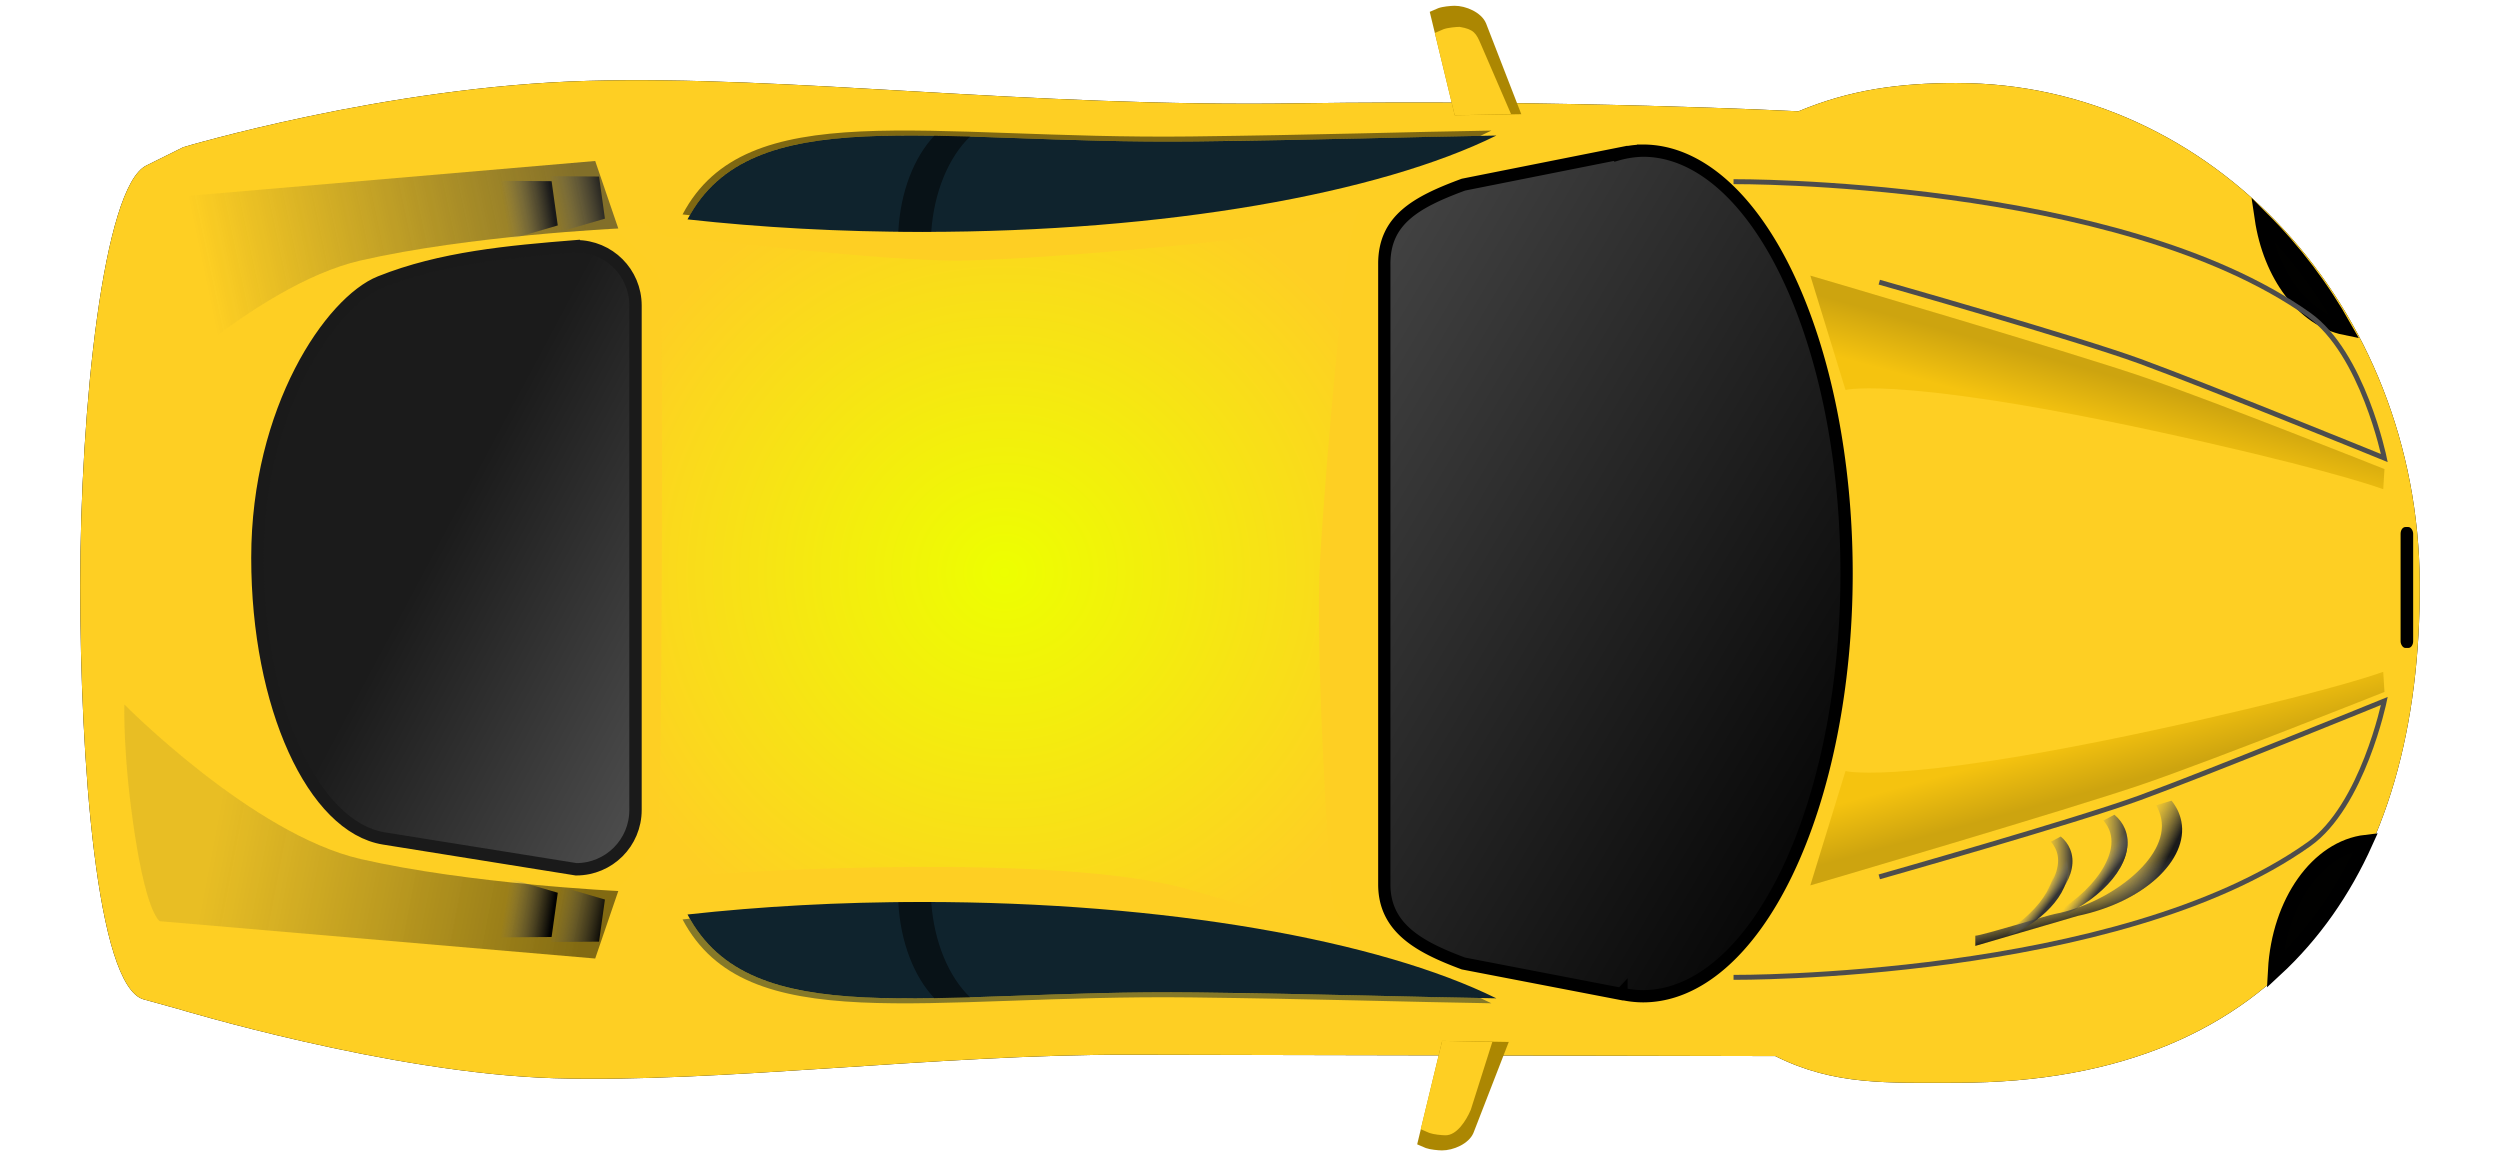 <?xml version="1.0" encoding="UTF-8"?>
<svg version="1.1" viewBox="0 0 1011 470.33" xmlns="http://www.w3.org/2000/svg" xmlns:xlink="http://www.w3.org/1999/xlink">
 <defs>
  <linearGradient id="ag">
   <stop stop-color="#ac8701" offset="0"/>
   <stop stop-color="#efbb01" offset="1"/>
  </linearGradient>
  <linearGradient id="z">
   <stop offset="0"/>
   <stop stop-color="#b3b3b3" stop-opacity="0" offset="1"/>
  </linearGradient>
  <linearGradient id="y">
   <stop offset="0"/>
   <stop stop-color="#ccc" stop-opacity="0" offset="1"/>
  </linearGradient>
  <linearGradient id="a">
   <stop stop-color="#333" offset="0"/>
   <stop stop-color="#808080" stop-opacity="0" offset="1"/>
  </linearGradient>
  <linearGradient id="x">
   <stop stop-color="#1a1a1a" offset="0"/>
   <stop stop-color="#808080" stop-opacity="0" offset="1"/>
  </linearGradient>
  <filter id="ah" color-interpolation-filters="sRGB">
   <feGaussianBlur stdDeviation="13.516"/>
  </filter>
  <linearGradient id="aa" x1="887.9" x2="876.14" y1="528.36" y2="528.42" gradientUnits="userSpaceOnUse" xlink:href="#a"/>
  <linearGradient id="ab" x1="879.9" x2="874.87" y1="537.5" y2="533.5" gradientUnits="userSpaceOnUse" xlink:href="#a"/>
  <linearGradient id="ac" x1="897.22" x2="883.76" y1="542.4" y2="535.37" gradientUnits="userSpaceOnUse" xlink:href="#x"/>
  <linearGradient id="ad" x1="880.71" x2="876.65" y1="552.05" y2="535.37" gradientUnits="userSpaceOnUse" xlink:href="#x"/>
  <linearGradient id="ae" x1="887.9" x2="876.14" y1="528.36" y2="528.42" gradientTransform="translate(-22,316.27)" gradientUnits="userSpaceOnUse" xlink:href="#a"/>
  <linearGradient id="af" x1="879.9" x2="874.87" y1="537.5" y2="533.5" gradientTransform="translate(-24,320.27)" gradientUnits="userSpaceOnUse" xlink:href="#a"/>
  <linearGradient id="ai" x1="252.14" x2="232.43" y1="864.27" y2="863.94" gradientTransform="matrix(.99 .138 -.138 .99 120.61 -30.102)" gradientUnits="userSpaceOnUse" xlink:href="#z"/>
  <linearGradient id="aj" x1="263.89" x2="242.63" y1="865.19" y2="863.94" gradientTransform="matrix(.99 .138 -.138 .99 130.62 -29.07)" gradientUnits="userSpaceOnUse" xlink:href="#y"/>
  <linearGradient id="ak" x1="252.14" x2="232.43" y1="864.27" y2="863.94" gradientTransform="matrix(.99 -.138 -.138 -.99 120.61 1463.3)" gradientUnits="userSpaceOnUse" xlink:href="#z"/>
  <linearGradient id="al" x1="263.89" x2="242.63" y1="865.19" y2="863.94" gradientTransform="matrix(.99 -.138 -.138 -.99 130.62 1462.2)" gradientUnits="userSpaceOnUse" xlink:href="#y"/>
  <linearGradient id="am" x1="205.61" x2="484.46" y1="706.74" y2="855.6" gradientUnits="userSpaceOnUse">
   <stop stop-color="#1b1b1b" offset="0"/>
   <stop stop-color="#999" offset="1"/>
  </linearGradient>
  <linearGradient id="an" x1="778.34" x2="369.86" y1="332.14" y2="90.306" gradientUnits="userSpaceOnUse">
   <stop offset="0"/>
   <stop stop-color="#666" offset="1"/>
  </linearGradient>
  <radialGradient id="as" cx="433.45" cy="722.24" r="152.63" gradientTransform="matrix(1.14 .001 -.001 1.098 -59.686 -71.511)" gradientUnits="userSpaceOnUse">
   <stop stop-color="#edff00" offset="0"/>
   <stop stop-color="#fecf24" offset="1"/>
  </radialGradient>
  <linearGradient id="ao" x1="263.17" x2="109.79" y1="568.51" y2="600.68" gradientUnits="userSpaceOnUse">
   <stop stop-color="#2d2d2d" stop-opacity=".595" offset="0"/>
   <stop stop-color="#2d2d2d" stop-opacity="0" offset="1"/>
  </linearGradient>
  <linearGradient id="ap" x1="263.89" x2="112.39" y1="867.41" y2="838.4" gradientUnits="userSpaceOnUse">
   <stop stop-opacity=".488" offset="0"/>
   <stop stop-color="#2d2d2d" stop-opacity=".107" offset="1"/>
  </linearGradient>
  <linearGradient id="aq" x1="866.55" x2="860.71" y1="812.2" y2="790.87" gradientUnits="userSpaceOnUse" xlink:href="#ag"/>
  <linearGradient id="ar" x1="866.55" x2="860.71" y1="812.2" y2="790.87" gradientTransform="matrix(1 0 0 -1 0 1450.5)" gradientUnits="userSpaceOnUse" xlink:href="#ag"/>
 </defs>
 <g transform="translate(-27.5 -490.48)">
  <path d="m819.03 524.05c-23.723 0-43.351 2.73-64.233 11.437 0 0-94.186-4.846-203.06-3.218-108.83 1.627-205.09-11.347-286.61-9.089-81.52 2.258-163.5 26.813-163.5 26.813l-14.97 7.432c-17.446 8.67-26.722 98.62-26.722 169.79 0 69.677 6.465 162.12 25.719 167.44l13.683 3.778s85.75 26.062 152.17 28.073c66.423 2.011 154.98-9.669 232.95-9.503l260.97 0.556c23.904 11.988 45.51 10.784 73.596 10.784 133.27 0 187.66-86.933 187.03-202.16-0.609-111.61-83.737-202.12-187.03-202.12z" fill-opacity=".996" filter="url(#ah)"/>
  <path d="m819.03 524.05c-23.723 0-43.351 2.73-64.233 11.437 0 0-94.186-4.846-203.06-3.218-108.83 1.627-205.09-11.347-286.61-9.089-81.52 2.258-163.5 26.813-163.5 26.813l-14.97 7.432c-17.446 8.67-26.722 98.62-26.722 169.79 0 69.677 6.465 162.12 25.719 167.44l13.683 3.778s85.75 26.062 152.17 28.073c66.423 2.011 154.98-9.669 232.95-9.503l260.97 0.556c23.904 11.988 45.51 10.784 73.596 10.784 133.27 0 187.66-86.933 187.03-202.16-0.609-111.61-83.737-202.12-187.03-202.12z" fill="#ffd024" fill-opacity=".996"/>
  <path d="m610.63 955.7c-1.509-9e-3 -4.771-0.31-6.519-0.944l-3.502-1.506 10.097-41.827 26.929 0.436-14.281 36.801c-1.901 4.435-8.198 7.068-12.724 7.041z" fill="#ac8701" fill-opacity=".996"/>
  <path transform="translate(27.5,490.48)" d="m664.44 60.922a82.321 170.98 0 0 0 -10.629 1.641c-0.052-0.066-0.106-0.136-0.158-0.201l0.006-0.012-61.85 12.32c-19.252 7.113-32 14.272-32 32v250.97c0 17.728 14.272 25.395 32 32l63.844 12.311c0.027-0.026 0.052-0.054 0.078-0.08a82.321 170.98 0 0 0 8.709 1.01 82.321 170.98 0 0 0 82.32 -170.98 82.321 170.98 0 0 0 -82.32 -170.98z" fill="url(#an)" stroke="#000" stroke-width="4.96"/>
  <path d="m260.5 590.05c-27.335 2.197-54.651 4.671-79.243 14.501-19.875 7.944-49.663 51.345-49.663 111.47 0 60.102 22.62 108.95 51.156 113.53l77.75 12.47c13.296 0 24-10.704 24-24v-203.97c0-13.296-10.704-24-24-24z" fill="url(#am)" stroke="#1a1a1a" stroke-width="5"/>
  <g fill-opacity=".996">
   <path d="m400.34 855.24c-33.364 0-65.308 1.8-94.812 5.062 25.66 48.714 97.986 30.265 205.56 31.531 49.687 0.585 89.544 1.879 121.53 2.375-47.16-23.334-133.53-38.969-232.28-38.969z" fill="#0e232e"/>
   <path d="m306.47 861.99c-0.974 0.104-1.969 0.205-2.938 0.312 25.66 48.714 97.986 30.265 205.56 31.531 49.687 0.585 89.544 1.879 121.53 2.375-1.453-0.719-2.942-1.421-4.469-2.125-30.901-0.553-68.527-1.702-115.06-2.25-106.32-1.251-178.19 16.755-204.62-29.844z" fill="#0e232e" opacity=".5"/>
   <path transform="translate(0,308.27)" d="m400.34 546.97c-3.207 0-6.383 0.029-9.562 0.062 0.818 16.171 6.428 30.257 14.594 38.844 4.671-0.076 9.495-0.197 14.438-0.344-8.566-8.192-14.593-22.228-15.719-38.562-1.251-5e-3 -2.495 0-3.75 0z" opacity=".5"/>
  </g>
  <g transform="matrix(1,0,0,-1,0,1439.5)" fill-opacity=".996">
   <path transform="translate(0,308.27)" d="m400.34 546.97c-33.364 0-65.308 1.8-94.812 5.062 25.66 48.714 97.986 30.265 205.56 31.531 49.687 0.585 89.544 1.879 121.53 2.375-47.16-23.334-133.53-38.969-232.28-38.969z" fill="#0e232e"/>
   <path transform="translate(0,308.27)" d="m306.47 553.72c-0.974 0.104-1.969 0.205-2.938 0.312 25.66 48.714 97.986 30.265 205.56 31.531 49.687 0.585 89.544 1.879 121.53 2.375-1.453-0.719-2.942-1.421-4.469-2.125-30.901-0.553-68.527-1.702-115.06-2.25-106.32-1.251-178.19 16.755-204.62-29.844z" opacity=".5"/>
   <path transform="translate(0,308.27)" d="m400.34 546.97c-3.207 0-6.383 0.029-9.562 0.062 0.818 16.171 6.428 30.257 14.594 38.844 4.671-0.076 9.495-0.197 14.438-0.344-8.566-8.192-14.593-22.228-15.719-38.562-1.251-5e-3 -2.495 0-3.75 0z" opacity=".5"/>
  </g>
  <path d="m942.17 578.73c3.412 23.068 16.82 40.95 33.594 44.344-9.233-16.465-20.568-31.395-33.594-44.344z" fill-opacity=".996" stroke="#000" stroke-width="5.795"/>
  <path d="m984.28 830.96c-19.598 2.286-35.182 24.262-36.719 51.812 15.583-14.397 27.759-31.887 36.719-51.812z" fill-opacity=".996" stroke="#000" stroke-width="5.795"/>
  <path d="m787.48 845.08s79.678-22.596 105.38-31.982c26.84-9.802 98.86-39.146 98.86-39.146s-8.741 42.47-30.483 57.918c-77.224 54.87-232.69 53.854-232.69 53.854" fill="none" stroke="#4d4d4d" stroke-width="2"/>
  <path d="m787.48 604.59s79.678 22.596 105.38 31.982c26.84 9.802 98.86 39.146 98.86 39.146s-8.741-42.47-30.483-57.918c-77.224-54.87-232.69-53.854-232.69-53.854" fill="none" stroke="#4d4d4d" stroke-width="2"/>
  <path d="m615.71 492.82c-1.509 9e-3 -4.771 0.31-6.519 0.944l-3.502 1.506 10.097 41.827 26.929-0.436-14.281-36.801c-1.901-4.435-8.198-7.068-12.724-7.041z" fill="#ac8701" fill-opacity=".996"/>
  <path d="m865.67 827.07-4.438 2.344c0.989 1.157 1.796 2.429 2.375 3.844 4.798 11.717-10.736 29.236-26.875 35.781-0.517 0.21-1.813 0.841-3.406 1.656l13.625-3.875c17.306-8.458 27.471-23.082 23-34-0.916-2.237-2.375-4.166-4.281-5.75z" fill="none"/>
  <path transform="translate(0,308.27)" d="m882.56 511.69-4.438 2.344c0.989 1.157 1.796 2.429 2.375 3.844 4.798 11.717-10.736 29.236-26.875 35.781-0.517 0.21-1.813 0.841-3.406 1.656l13.625-3.875c17.306-8.458 27.471-23.082 23-34-0.916-2.237-2.375-4.166-4.281-5.75z" fill="url(#aa)"/>
  <path transform="translate(0,308.27)" d="m882.56 511.69-4.438 2.344c0.989 1.157 1.796 2.429 2.375 3.844 4.798 11.717-10.736 29.236-26.875 35.781-0.517 0.21-1.813 0.841-3.406 1.656l13.625-3.875c17.306-8.458 27.471-23.082 23-34-0.916-2.237-2.375-4.166-4.281-5.75z" fill="url(#ab)"/>
  <path transform="translate(0,308.27)" d="m905.66 506-6.188 1.844c0.96 1.713 1.655 3.532 2.031 5.469 3.119 16.034-20.962 34.284-43.031 38.5-3.395 0.649-28.884 8.576-32.158 8.804v4.125l41.44-12.148c26.286-5.496 44.949-22.448 41.875-38.25-0.596-3.062-1.956-5.859-3.969-8.344z" fill="url(#ac)"/>
  <path transform="translate(0,308.27)" d="m905.66 506-6.188 1.844c0.96 1.713 1.655 3.532 2.031 5.469 3.119 16.034-20.962 34.284-43.031 38.5-3.395 0.649-28.884 8.576-32.158 8.804v4.125l41.44-12.148c26.286-5.496 44.949-22.448 41.875-38.25-0.596-3.062-1.956-5.859-3.969-8.344z" fill="url(#ad)"/>
  <g transform="matrix(.893 0 0 .893 92.372 89.405)">
   <path d="m860.56 827.96-4.438 2.344c0.989 1.157 1.796 2.429 2.375 3.844 4.798 11.717-10.736 29.236-26.875 35.781-0.517 0.21-1.813 0.841-3.406 1.656l13.625-3.875c17.306-8.458 27.471-23.082 23-34-0.916-2.237-2.375-4.166-4.281-5.75z" fill="url(#ae)"/>
   <path d="m858.56 831.96-4.438 2.344c0.989 1.157 1.796 2.429 2.375 3.844 4.798 11.717-10.736 29.236-26.875 35.781-0.517 0.21-1.813 0.841-3.406 1.656l13.625-3.875c17.306-8.458 27.471-23.082 23-34-0.916-2.237-2.375-4.166-4.281-5.75z" fill="url(#af)"/>
  </g>
  <g transform="matrix(1,0,0,-1,0,1447.3)">
   <path d="m865.67 827.07-4.438 2.344c0.989 1.157 1.796 2.429 2.375 3.844 4.798 11.717-10.736 29.236-26.875 35.781-0.517 0.21-1.813 0.841-3.406 1.656l13.625-3.875c17.306-8.458 27.471-23.082 23-34-0.916-2.237-2.375-4.166-4.281-5.75z" fill="none"/>
   <path transform="translate(0,308.27)" d="m882.56 511.69-4.438 2.344c0.989 1.157 1.796 2.429 2.375 3.844 4.798 11.717-10.736 29.236-26.875 35.781-0.517 0.21-1.813 0.841-3.406 1.656l13.625-3.875c17.306-8.458 27.471-23.082 23-34-0.916-2.237-2.375-4.166-4.281-5.75z" fill="url(#aa)"/>
   <path transform="translate(0,308.27)" d="m882.56 511.69-4.438 2.344c0.989 1.157 1.796 2.429 2.375 3.844 4.798 11.717-10.736 29.236-26.875 35.781-0.517 0.21-1.813 0.841-3.406 1.656l13.625-3.875c17.306-8.458 27.471-23.082 23-34-0.916-2.237-2.375-4.166-4.281-5.75z" fill="url(#ab)"/>
   <path transform="translate(0,308.27)" d="m905.66 506-6.188 1.844c0.96 1.713 1.655 3.532 2.031 5.469 3.119 16.034-20.962 34.284-43.031 38.5-3.395 0.649-28.884 8.576-32.158 8.804v4.125l41.44-12.148c26.286-5.496 44.949-22.448 41.875-38.25-0.596-3.062-1.956-5.859-3.969-8.344z" fill="url(#ac)"/>
   <path transform="translate(0,308.27)" d="m905.66 506-6.188 1.844c0.96 1.713 1.655 3.532 2.031 5.469 3.119 16.034-20.962 34.284-43.031 38.5-3.395 0.649-28.884 8.576-32.158 8.804v4.125l41.44-12.148c26.286-5.496 44.949-22.448 41.875-38.25-0.596-3.062-1.956-5.859-3.969-8.344z" fill="url(#ad)"/>
   <g transform="matrix(.893 0 0 .893 92.372 89.405)">
    <path d="m860.56 827.96-4.438 2.344c0.989 1.157 1.796 2.429 2.375 3.844 4.798 11.717-10.736 29.236-26.875 35.781-0.517 0.21-1.813 0.841-3.406 1.656l13.625-3.875c17.306-8.458 27.471-23.082 23-34-0.916-2.237-2.375-4.166-4.281-5.75z" fill="url(#ae)"/>
    <path d="m858.56 831.96-4.438 2.344c0.989 1.157 1.796 2.429 2.375 3.844 4.798 11.717-10.736 29.236-26.875 35.781-0.517 0.21-1.813 0.841-3.406 1.656l13.625-3.875c17.306-8.458 27.471-23.082 23-34-0.916-2.237-2.375-4.166-4.281-5.75z" fill="url(#af)"/>
   </g>
  </g>
  <path d="m233.27 845.72 19.798 5.787-2.493 17.897-20.626 0.155 3.321-23.839z" fill="url(#ai)"/>
  <path d="m253.29 848.74 18.843 5.508-2.373 17.034-19.631 0.148 3.161-22.69z" fill="url(#aj)"/>
  <path d="m233.27 587.43 19.798-5.787-2.493-17.897-20.626-0.155 3.321 23.839z" fill="url(#ak)"/>
  <path d="m253.29 584.41 18.843-5.508-2.373-17.034-19.631-0.148 3.161 22.69z" fill="url(#al)"/>
  <path d="m612.07 949.59c-1.509-9e-3 -4.771-0.31-6.519-0.944l-3.502-1.506 8.66-35.72 20.283 0.436-8.713 27.461c-1.901 4.435-5.683 10.301-10.209 10.274z" fill="#fecf24" fill-opacity=".996"/>
  <path d="m617.78 501.35c-1.509 9e-3 -4.771 0.31-6.519 0.944l-3.502 1.506 8.031 33.295 22.798-0.436-12.215-28.269c-1.901-4.435-2.809-6.08-8.593-7.041z" fill="#fecf24" fill-opacity=".996"/>
  <path d="m276.1 582.88c13.651 12.933 17.962 15.807 18.681 24.429 0.719 8.622 0.719 216.27-1.437 222.73-2.155 6.466-17.244 20.836-17.244 20.836l10.059 10.777s9.34-15.807 24.429-17.244 144.42-9.34 197.59 5.748c53.169 15.088 71.85 22.273 71.85 22.273s-12.214-7.903-13.651-17.962-7.185-102.03-5.029-137.95c2.155-35.925 10.059-132.2 15.088-139.39 5.029-7.185-30.177 6.466-39.517 8.622-9.34 2.155-84.064 9.34-118.55 10.059-34.488 0.719-109.93-9.34-117.11-9.34-7.185 0-12.933-5.748-12.933-5.748z" fill="url(#as)" fill-rule="evenodd"/>
  <path d="m268.2 555.58-176.03 15.088s-5.029 2.155-10.059 34.488c-5.029 32.332-4.311 53.169-4.311 53.169s51.732-52.45 95.56-62.509 104.18-12.933 104.18-12.933z" fill="url(#ao)" fill-rule="evenodd"/>
  <path d="m268.2 878.11-176.03-15.088s-5.029-2.155-10.059-34.488c-5.029-32.332-4.311-53.169-4.311-53.169s51.732 52.45 95.56 62.509 104.18 12.933 104.18 12.933z" fill="url(#ap)" fill-rule="evenodd"/>
  <path d="m991.78 770.29s-67.571 26.927-97.038 37.088-135.14 41.152-135.14 41.152l14.225-46.233s24.601 6.471 146.32-21.338c54.127-12.367 71.127-18.798 71.127-18.798z" fill="url(#aq)" fill-rule="evenodd" opacity=".6"/>
  <path d="m991.78 680.18s-67.571-26.927-97.038-37.088-135.14-41.152-135.14-41.152l14.225 46.233s24.601-6.471 146.32 21.338c54.127 12.367 71.127 18.798 71.127 18.798z" fill="url(#ar)" fill-rule="evenodd" opacity=".6"/>
  <rect x="998.3" y="703.61" width="5.08" height="48.903" rx="1.956" ry="2.707"/>
 </g>
</svg>

